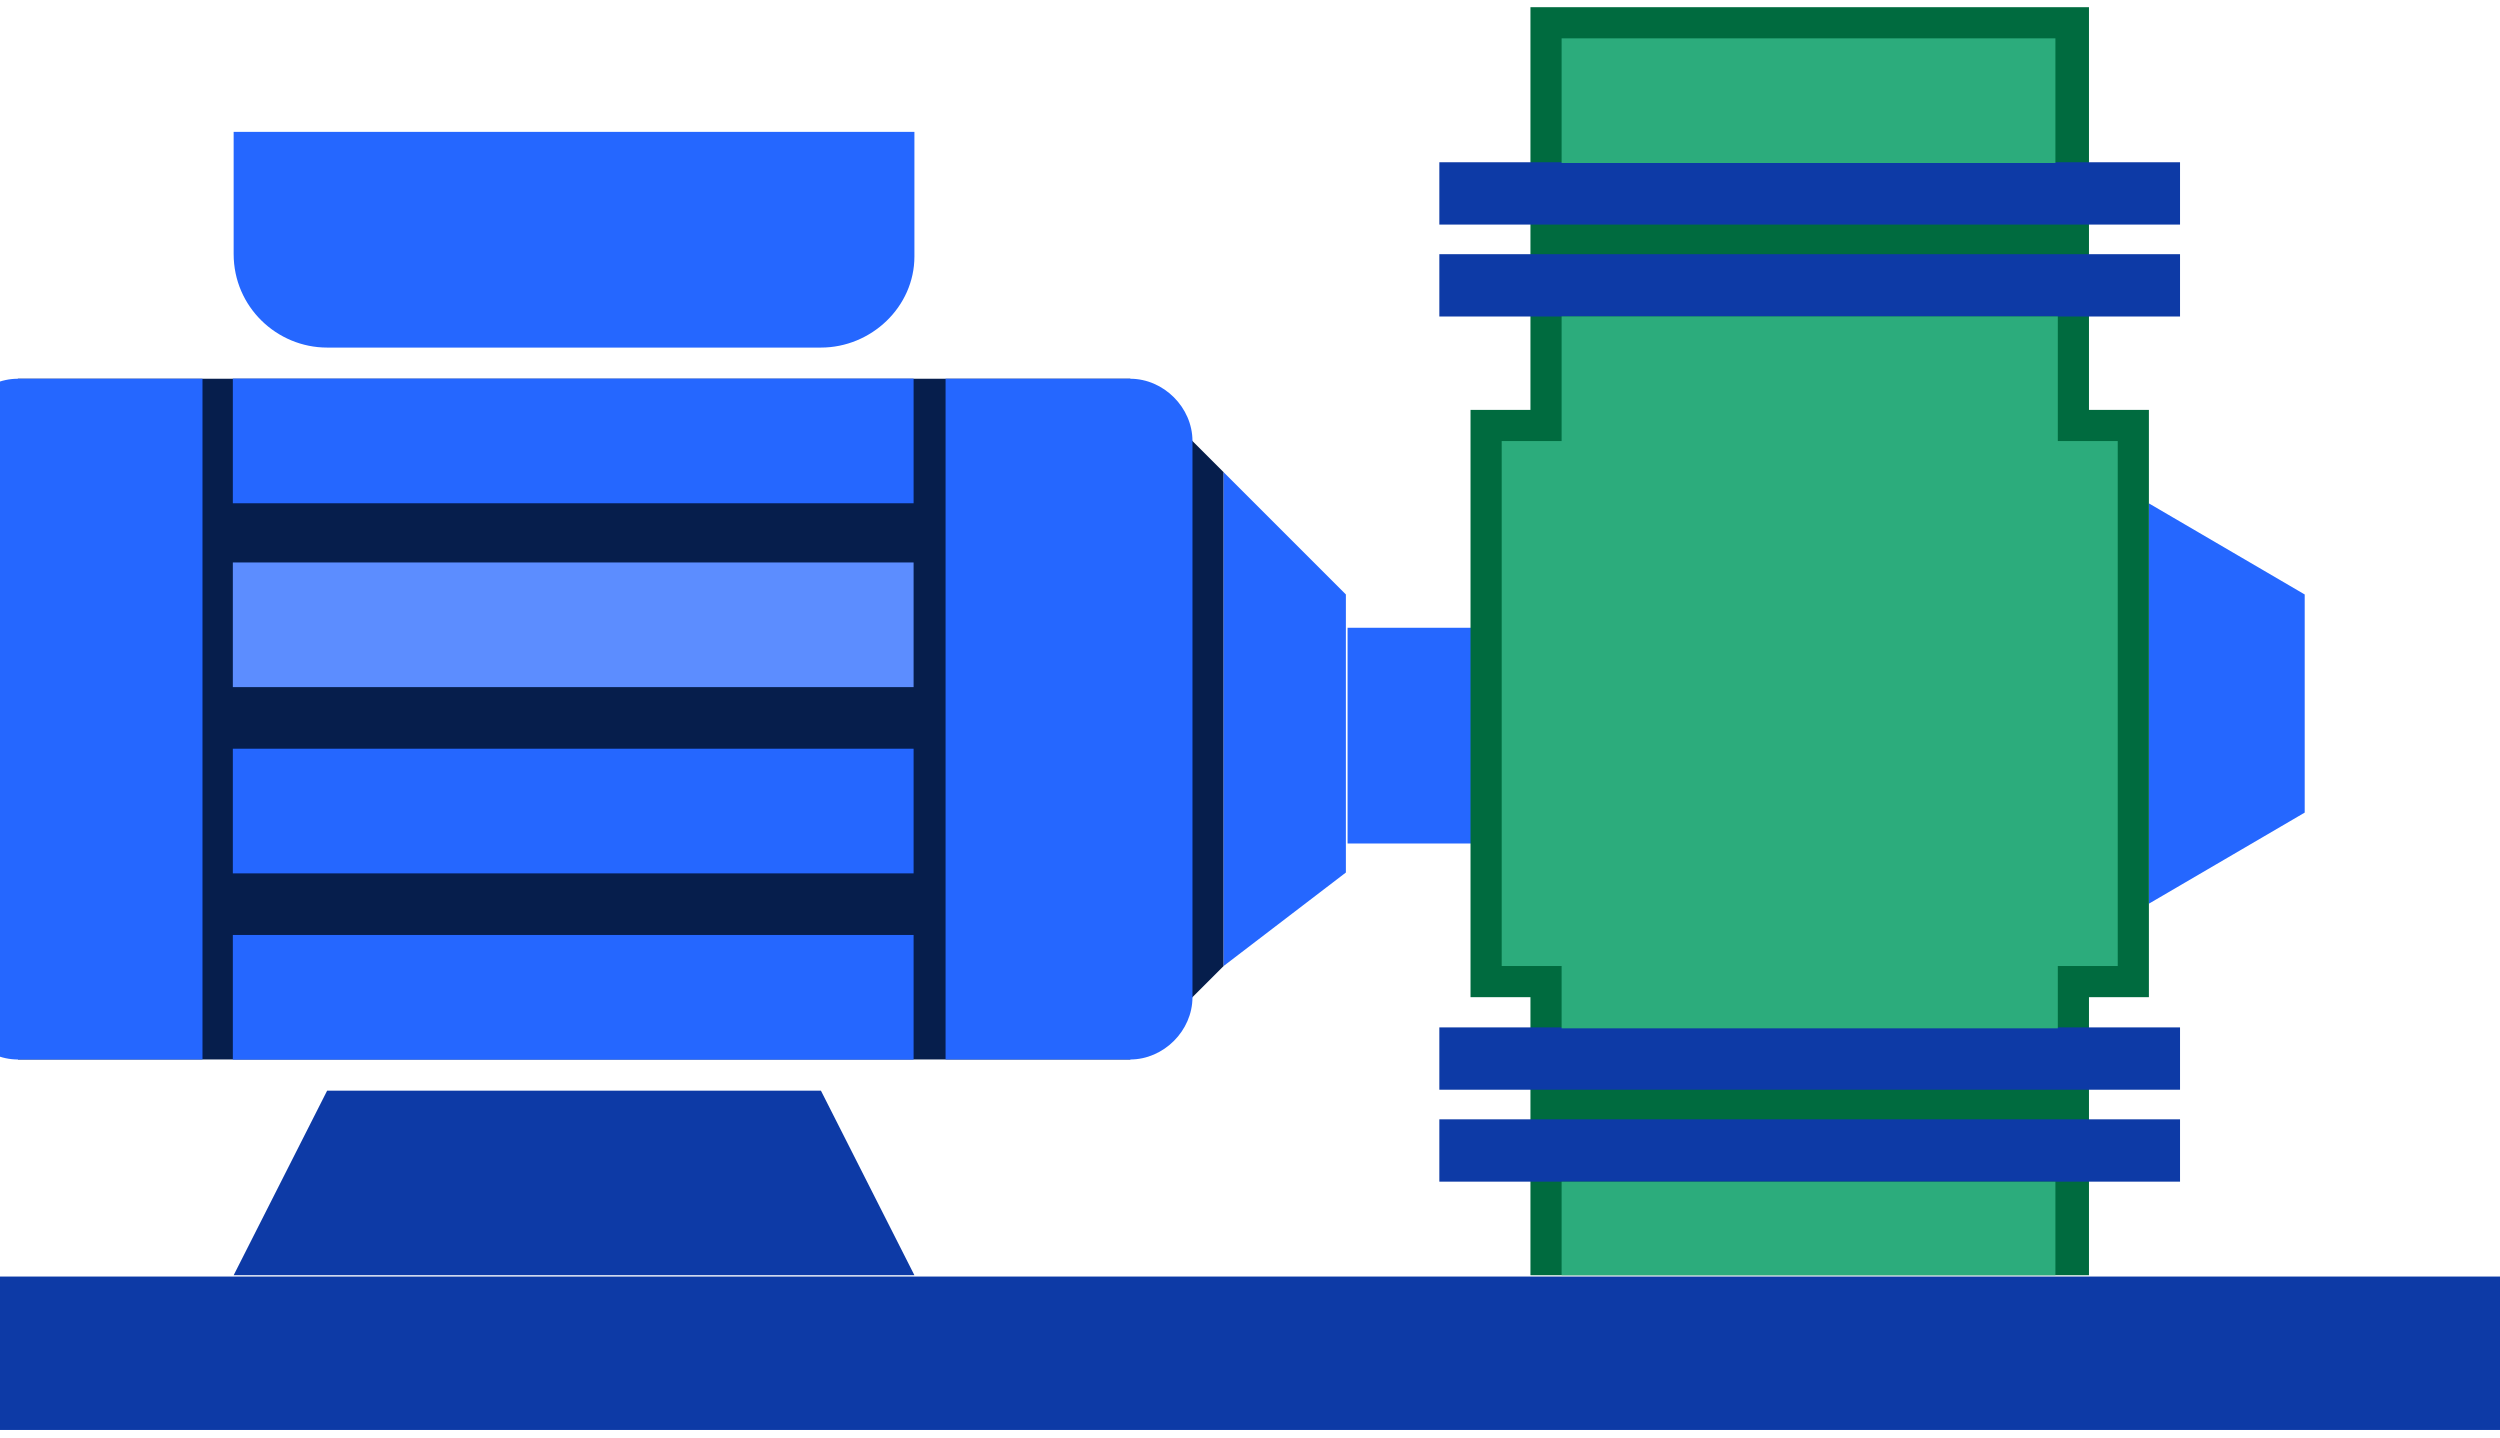 ﻿<?xml version="1.0" encoding="utf-8"?>
<!-- Generator: Adobe Illustrator 21.0.0, SVG Export Plug-In . SVG Version: 6.00 Build 0)  -->
<svg version="1.0" id="图层_1" xmlns="http://www.w3.org/2000/svg" xmlns:xlink="http://www.w3.org/1999/xlink" x="0px" y="0px" width="136.8" height="78.7"
	 viewBox="0 0 60 60" xml:space="preserve">
<polygon fill="#2567FF" points="74,33.9 67.5,37.7 67.5,21 74,24.8 "/>
<polygon fill="#061E4C" points="-21.4,44.2 25,44.2 28.9,40.3 28.9,19.7 25,15.8 -21.4,15.8 "/>
<path fill="#2567FF" d="M-21.4,44.2h7.7V15.8h-7.7c-1.4,0-2.6,1.2-2.6,2.6v23.2C-24,43-22.8,44.2-21.4,44.2z"/>
<path fill="#2567FF" d="M25,44.2h-7.7V15.8H25c1.4,0,2.6,1.2,2.6,2.6v23.2C27.6,43,26.4,44.2,25,44.2z"/>
<rect x="-12.4" y="31.3" transform="matrix(-1 -4.489532e-11 4.489532e-11 -1 3.566 67.735)" fill="#2567FF" width="28.4" height="5.2"/>
<rect x="34" y="26.1" transform="matrix(-1 -4.515156e-11 4.515156e-11 -1 74.47 61.289)" fill="#2567FF" width="6.4" height="9"/>
<polygon fill="#006B3F" points="41.7,53.2 65,53.2 65,41.6 67.5,41.6 67.5,17.1 65,17.1 65,0.3 41.7,0.3 41.7,17.1 39.2,17.1 
	39.2,41.6 41.7,41.6 "/>
<rect x="-12.4" y="23.6" transform="matrix(-1 -4.489532e-11 4.489532e-11 -1 3.566 52.265)" fill="#5C8DFF" width="28.4" height="5.2"/>
<rect x="-12.4" y="39" transform="matrix(-1 -4.489532e-11 4.489532e-11 -1 3.566 83.205)" fill="#2567FF" width="28.4" height="5.2"/>
<rect x="-12.4" y="15.8" transform="matrix(-1 -4.489532e-11 4.489532e-11 -1 3.566 36.795)" fill="#2567FF" width="28.4" height="5.2"/>
<path fill="#2567FF" d="M12.1,14.5H-8.5c-2.1,0-3.9-1.7-3.9-3.9V5.5H16v5.2C16,12.8,14.2,14.5,12.1,14.5z"/>
<polygon fill="#2567FF" points="34,36.4 28.9,40.3 28.9,19.7 34,24.8 "/>
<polygon fill="#0D3AA6" points="-12.4,53.2 16,53.2 12.1,45.5 -8.5,45.5 "/>
<rect x="-24" y="53.2" transform="matrix(-1 -4.491353e-11 4.491353e-11 -1 59 112.855)" fill="#0D3AA6" width="107" height="6.4"/>
<rect x="37.9" y="10.7" transform="matrix(-1 -4.494595e-11 4.494595e-11 -1 106.699 23.904)" fill="#0D3AA6" width="30.9" height="2.6"/>
<rect x="37.9" y="6.8" transform="matrix(-1 -4.494595e-11 4.494595e-11 -1 106.699 16.169)" fill="#0D3AA6" width="30.9" height="2.6"/>
<rect x="37.9" y="46.8" transform="matrix(-1 -4.497570e-11 4.497570e-11 -1 106.699 96.096)" fill="#0D3AA6" width="30.9" height="2.6"/>
<rect x="37.9" y="42.9" transform="matrix(-1 -4.491664e-11 4.491664e-11 -1 106.699 88.361)" fill="#0D3AA6" width="30.9" height="2.6"/>
<g>
	<polygon fill="#2CAC7C" points="40.5,18.4 43,18.4 43,13.2 63.7,13.2 63.7,18.4 66.2,18.4 66.2,40.3 63.7,40.3 63.7,42.9 43,42.9 
		43,40.3 40.5,40.3 	"/>
	<rect x="43" y="49.3" fill="#2CAC7C" width="20.6" height="3.9"/>
	<rect x="43" y="1.6" fill="#2CAC7C" width="20.6" height="5.2"/>
</g>
</svg>
